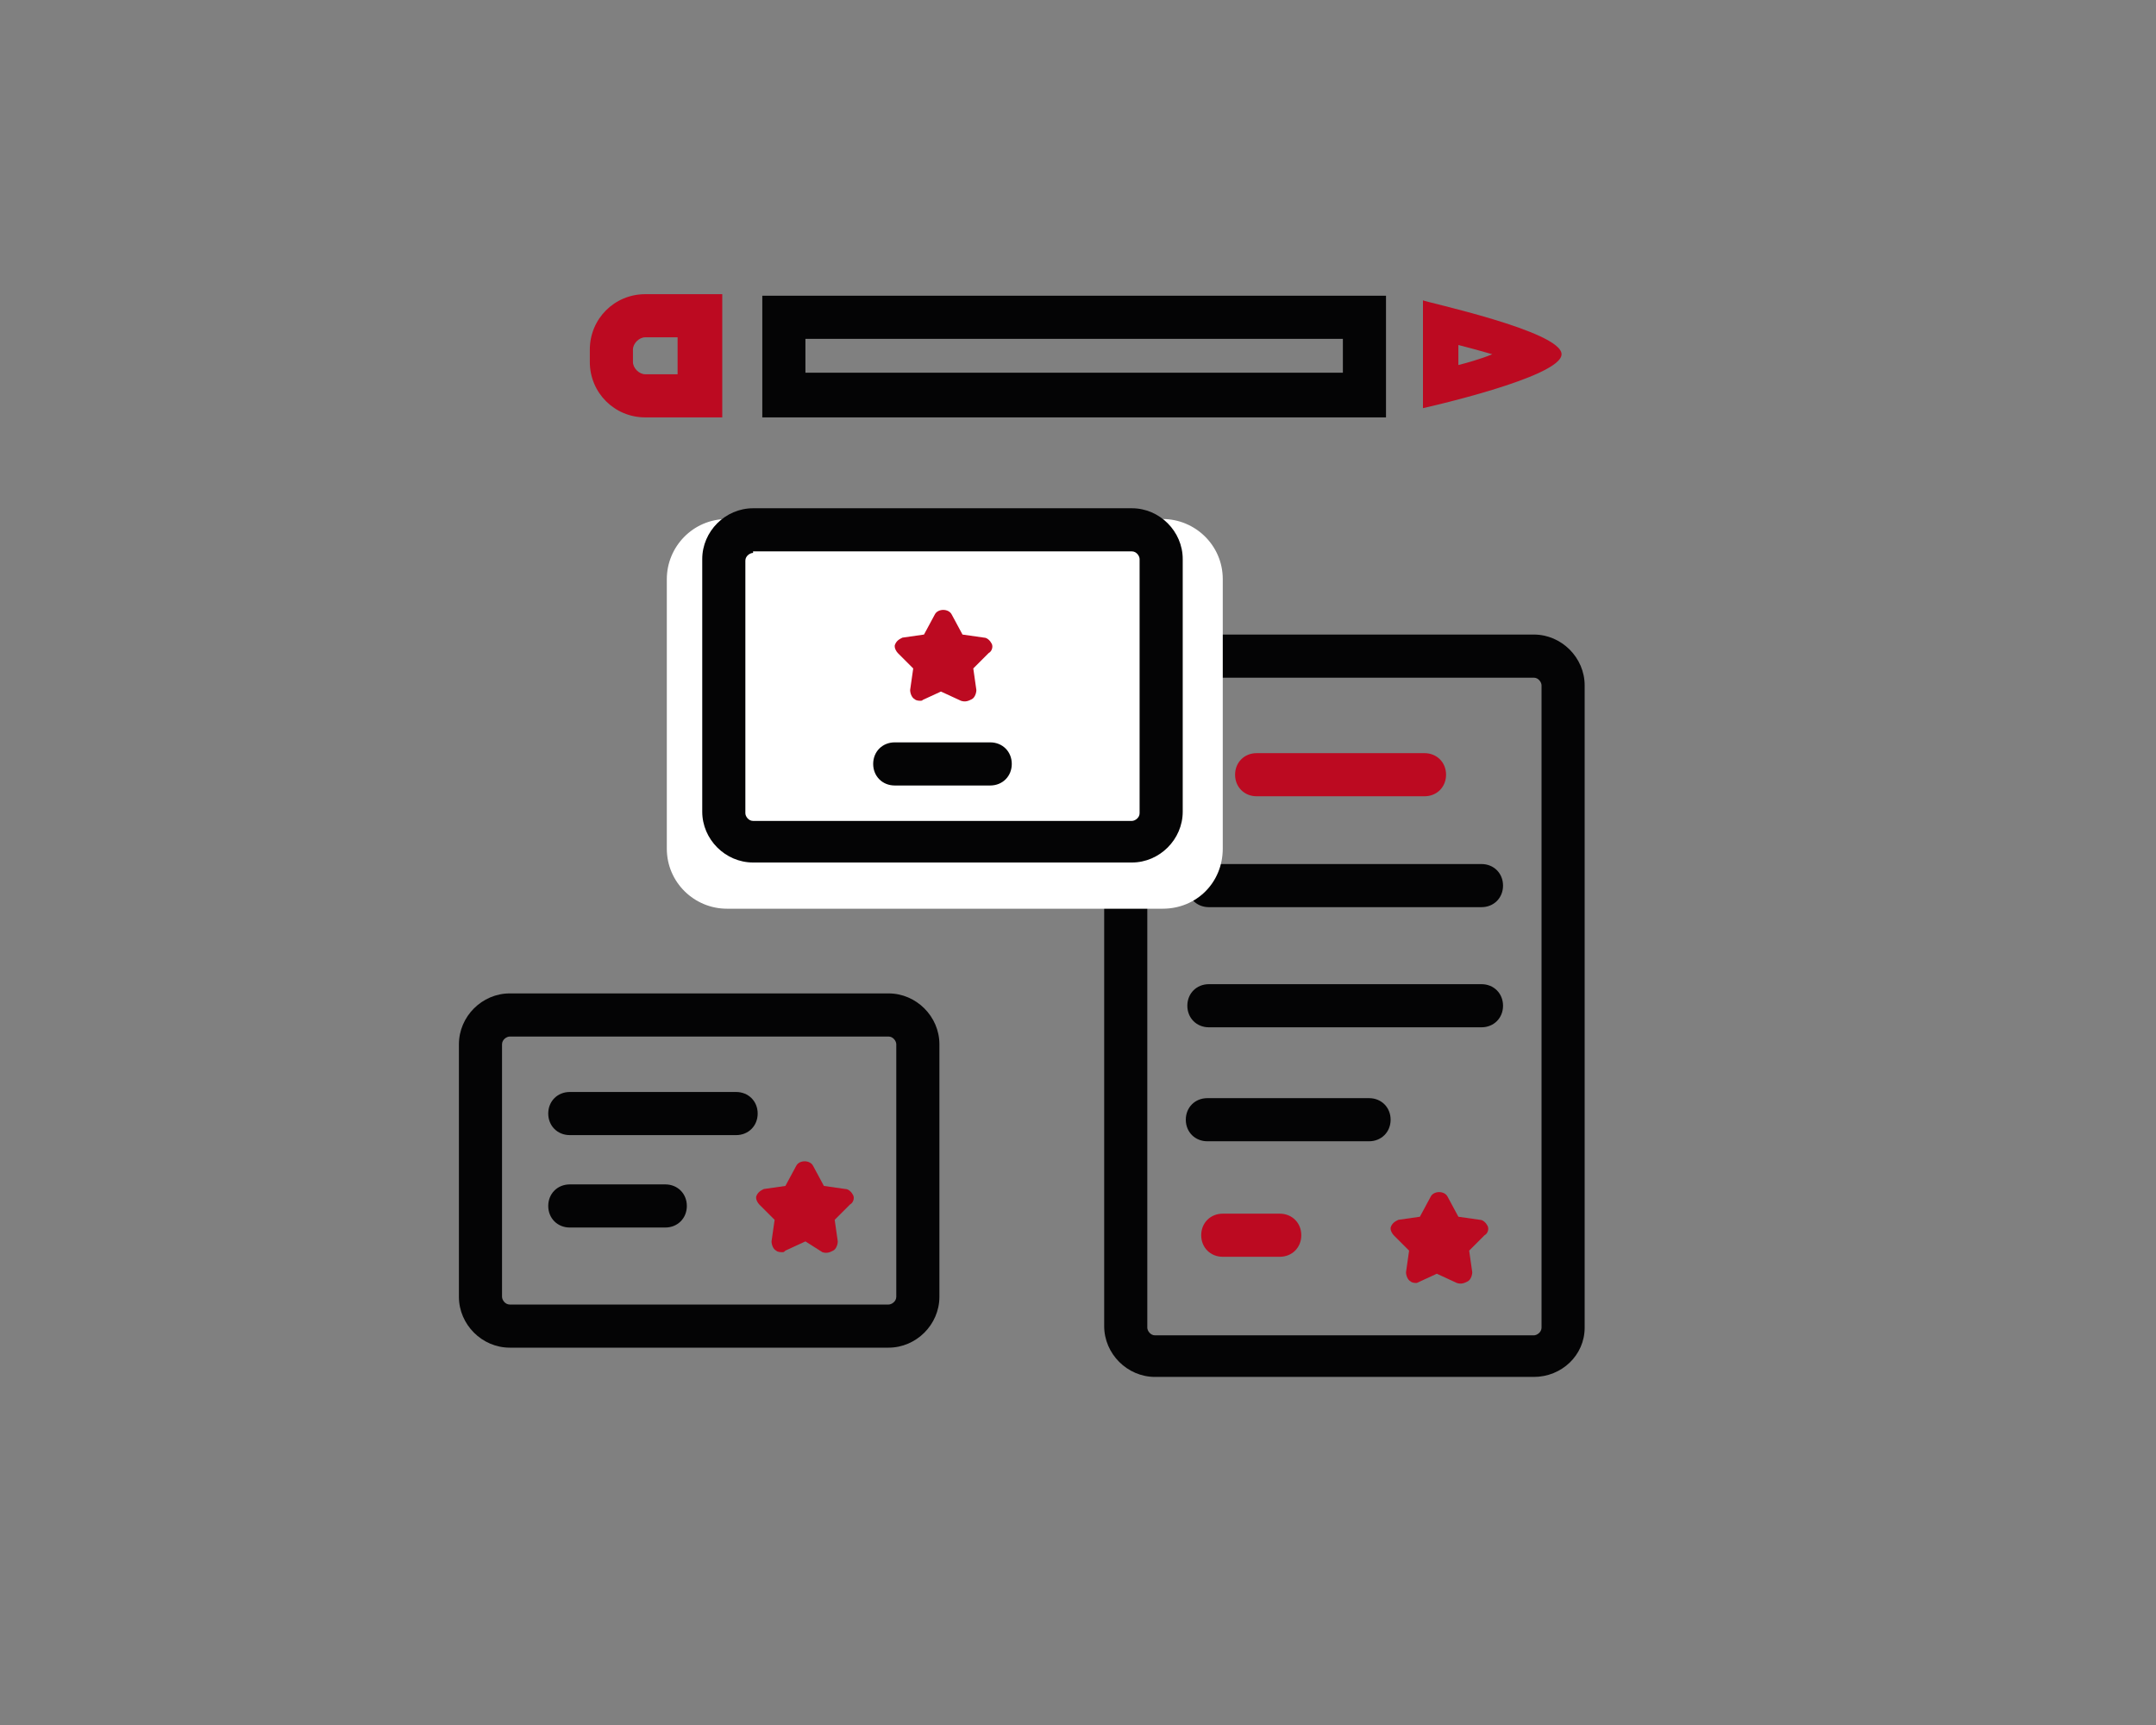 <?xml version="1.0" encoding="utf-8"?>
<!-- Generator: Adobe Illustrator 22.0.0, SVG Export Plug-In . SVG Version: 6.00 Build 0)  -->
<svg version="1.1" id="branding" xmlns="http://www.w3.org/2000/svg" xmlns:xlink="http://www.w3.org/1999/xlink" x="0px" y="0px"
	 viewBox="0 0 140 112" style="enable-background:new 0 0 140 112;" xml:space="preserve">
<rect x="0" y="0" width="140" height="112" fill="#808080" stroke="none"/>
<style type="text/css">
	.st0{fill:#040405;}
	.st1{fill:#BC0A21;}
	.st2{fill:#FFFFFF;}
</style>
<path class="st0" d="M96.2,58.9H78.5c-0.8,0-1.4-0.6-1.4-1.4s0.6-1.4,1.4-1.4h17.7c0.8,0,1.4,0.6,1.4,1.4S97,58.9,96.2,58.9z"/>
<path class="st0" d="M96.2,66.7H78.5c-0.8,0-1.4-0.6-1.4-1.4s0.6-1.4,1.4-1.4h17.7c0.8,0,1.4,0.6,1.4,1.4S97,66.7,96.2,66.7z"/>
<path class="st0" d="M88.9,74.1H78.4c-0.8,0-1.4-0.6-1.4-1.4s0.6-1.4,1.4-1.4h10.5c0.8,0,1.4,0.6,1.4,1.4S89.7,74.1,88.9,74.1z"/>
<path class="st1" d="M83.1,81.6h-3.7c-0.8,0-1.4-0.6-1.4-1.4s0.6-1.4,1.4-1.4h3.7c0.8,0,1.4,0.6,1.4,1.4S83.9,81.6,83.1,81.6z"/>
<path class="st0" d="M99.6,89.4H75c-1.8,0-3.3-1.5-3.3-3.3V44.5c0-1.8,1.5-3.3,3.3-3.3h24.6c1.8,0,3.3,1.5,3.3,3.3v41.7
	C102.9,88,101.4,89.4,99.6,89.4z M75,44c-0.2,0-0.5,0.2-0.5,0.5v41.7c0,0.2,0.2,0.5,0.5,0.5h24.6c0.2,0,0.5-0.2,0.5-0.5V44.5
	c0-0.2-0.2-0.5-0.5-0.5H75z"/>
<path class="st1" d="M92.5,51.7H81.6c-0.8,0-1.4-0.6-1.4-1.4s0.6-1.4,1.4-1.4h10.9c0.8,0,1.4,0.6,1.4,1.4S93.3,51.7,92.5,51.7z"/>
<path class="st2" d="M75.5,59H47.2c-2.1,0-3.9-1.7-3.9-3.9V37.6c0-2.1,1.7-3.9,3.9-3.9h28.3c2.1,0,3.9,1.7,3.9,3.9v17.5
	C79.4,57.3,77.7,59,75.5,59z"/>
<path class="st0" d="M57.7,87.5H33.1c-1.8,0-3.3-1.5-3.3-3.3V67.8c0-1.8,1.5-3.3,3.3-3.3h24.6c1.8,0,3.3,1.5,3.3,3.3v16.4
	C61,86,59.5,87.5,57.7,87.5z M33.1,67.3c-0.2,0-0.5,0.2-0.5,0.5v16.4c0,0.2,0.2,0.5,0.5,0.5h24.6c0.2,0,0.5-0.2,0.5-0.5V67.8
	c0-0.2-0.2-0.5-0.5-0.5H33.1z"/>
<path class="st0" d="M73.5,56H48.9c-1.8,0-3.3-1.5-3.3-3.3V36.3c0-1.8,1.5-3.3,3.3-3.3h24.6c1.8,0,3.3,1.5,3.3,3.3v16.4
	C76.8,54.5,75.3,56,73.5,56z M48.9,35.9c-0.2,0-0.5,0.2-0.5,0.5v16.4c0,0.2,0.2,0.5,0.5,0.5h24.6c0.2,0,0.5-0.2,0.5-0.5V36.3
	c0-0.2-0.2-0.5-0.5-0.5H48.9V35.9z"/>
<g>
	<path class="st1" d="M50.8,81.3c-0.1,0-0.3,0-0.4-0.1c-0.2-0.1-0.3-0.4-0.3-0.6l0.2-1.4l-1-1c-0.1-0.1-0.2-0.3-0.2-0.4l0,0v-0.1
		c0.1-0.3,0.3-0.4,0.5-0.5L51,77l0.7-1.3c0.2-0.4,0.9-0.4,1.1,0l0.7,1.3l1.4,0.2c0.2,0,0.4,0.2,0.5,0.4c0.1,0.2,0,0.5-0.2,0.6l-1,1
		l0.2,1.4c0,0.2-0.1,0.5-0.3,0.6s-0.4,0.2-0.7,0.1l-1.1-0.7L51,81.2C50.9,81.3,50.9,81.3,50.8,81.3z"/>
</g>
<path class="st0" d="M47.8,73.7L47.8,73.7H37c-0.8,0-1.4-0.6-1.4-1.4c0-0.8,0.6-1.4,1.4-1.4l0,0h10.8c0.8,0,1.4,0.6,1.4,1.4
	S48.6,73.7,47.8,73.7z"/>
<path class="st1" d="M101.4,23c0,1.5-9,3.5-9,3.5v-7C92.5,19.6,101.4,21.5,101.4,23L101.4,23z M96.9,23c-0.7-0.2-1.4-0.4-2.2-0.6
	v1.3C95.1,23.6,96.2,23.3,96.9,23z"/>
<path class="st0" d="M90,27.1H49.5v-7.9H90V27.1z M52.3,24.2h34.9V22H52.3V24.2z"/>
<path class="st1" d="M46.9,27.1h-5c-2,0-3.6-1.6-3.6-3.6v-0.8c0-2,1.6-3.6,3.6-3.6h5V27.1z M41.9,21.9c-0.4,0-0.8,0.4-0.8,0.8v0.8
	c0,0.4,0.4,0.8,0.8,0.8H44v-2.4C44,21.9,41.9,21.9,41.9,21.9z"/>
<path class="st0" d="M43.2,79.7L43.2,79.7H37c-0.8,0-1.4-0.6-1.4-1.4c0-0.8,0.6-1.4,1.4-1.4l0,0h6.2c0.8,0,1.4,0.6,1.4,1.4
	C44.6,79.1,44,79.7,43.2,79.7z"/>
<path class="st0" d="M64.3,51L64.3,51h-6.2c-0.8,0-1.4-0.6-1.4-1.4s0.6-1.4,1.4-1.4l0,0h6.2c0.8,0,1.4,0.6,1.4,1.4S65.1,51,64.3,51z
	"/>
<g>
	<path class="st1" d="M92,83.3c-0.1,0-0.3,0-0.4-0.1c-0.2-0.1-0.3-0.4-0.3-0.6l0.2-1.4l-1-1c-0.1-0.1-0.2-0.3-0.2-0.4l0,0v-0.1
		c0.1-0.3,0.3-0.4,0.5-0.5l1.4-0.2l0.7-1.3c0.2-0.4,0.9-0.4,1.1,0l0.7,1.3l1.4,0.2c0.2,0,0.4,0.2,0.5,0.4c0.1,0.2,0,0.5-0.2,0.6
		l-1,1l0.2,1.4c0,0.2-0.1,0.5-0.3,0.6c-0.2,0.1-0.4,0.2-0.7,0.1l-1.3-0.6L92,83.3C92.2,83.3,92.1,83.3,92,83.3z"/>
</g>
<g>
	<path class="st1" d="M59.8,45.5c-0.1,0-0.3,0-0.4-0.1c-0.2-0.1-0.3-0.4-0.3-0.6l0.2-1.4l-1-1c-0.1-0.1-0.2-0.3-0.2-0.4l0,0v-0.1
		c0.1-0.3,0.3-0.4,0.5-0.5l1.4-0.2l0.7-1.3c0.2-0.4,0.9-0.4,1.1,0l0.7,1.3l1.4,0.2c0.2,0,0.4,0.2,0.5,0.4c0.1,0.2,0,0.5-0.2,0.6
		l-1,1l0.2,1.4c0,0.2-0.1,0.5-0.3,0.6c-0.2,0.1-0.4,0.2-0.7,0.1l-1.3-0.6L59.8,45.5C60,45.4,59.9,45.5,59.8,45.5z"/>
</g>
</svg>
